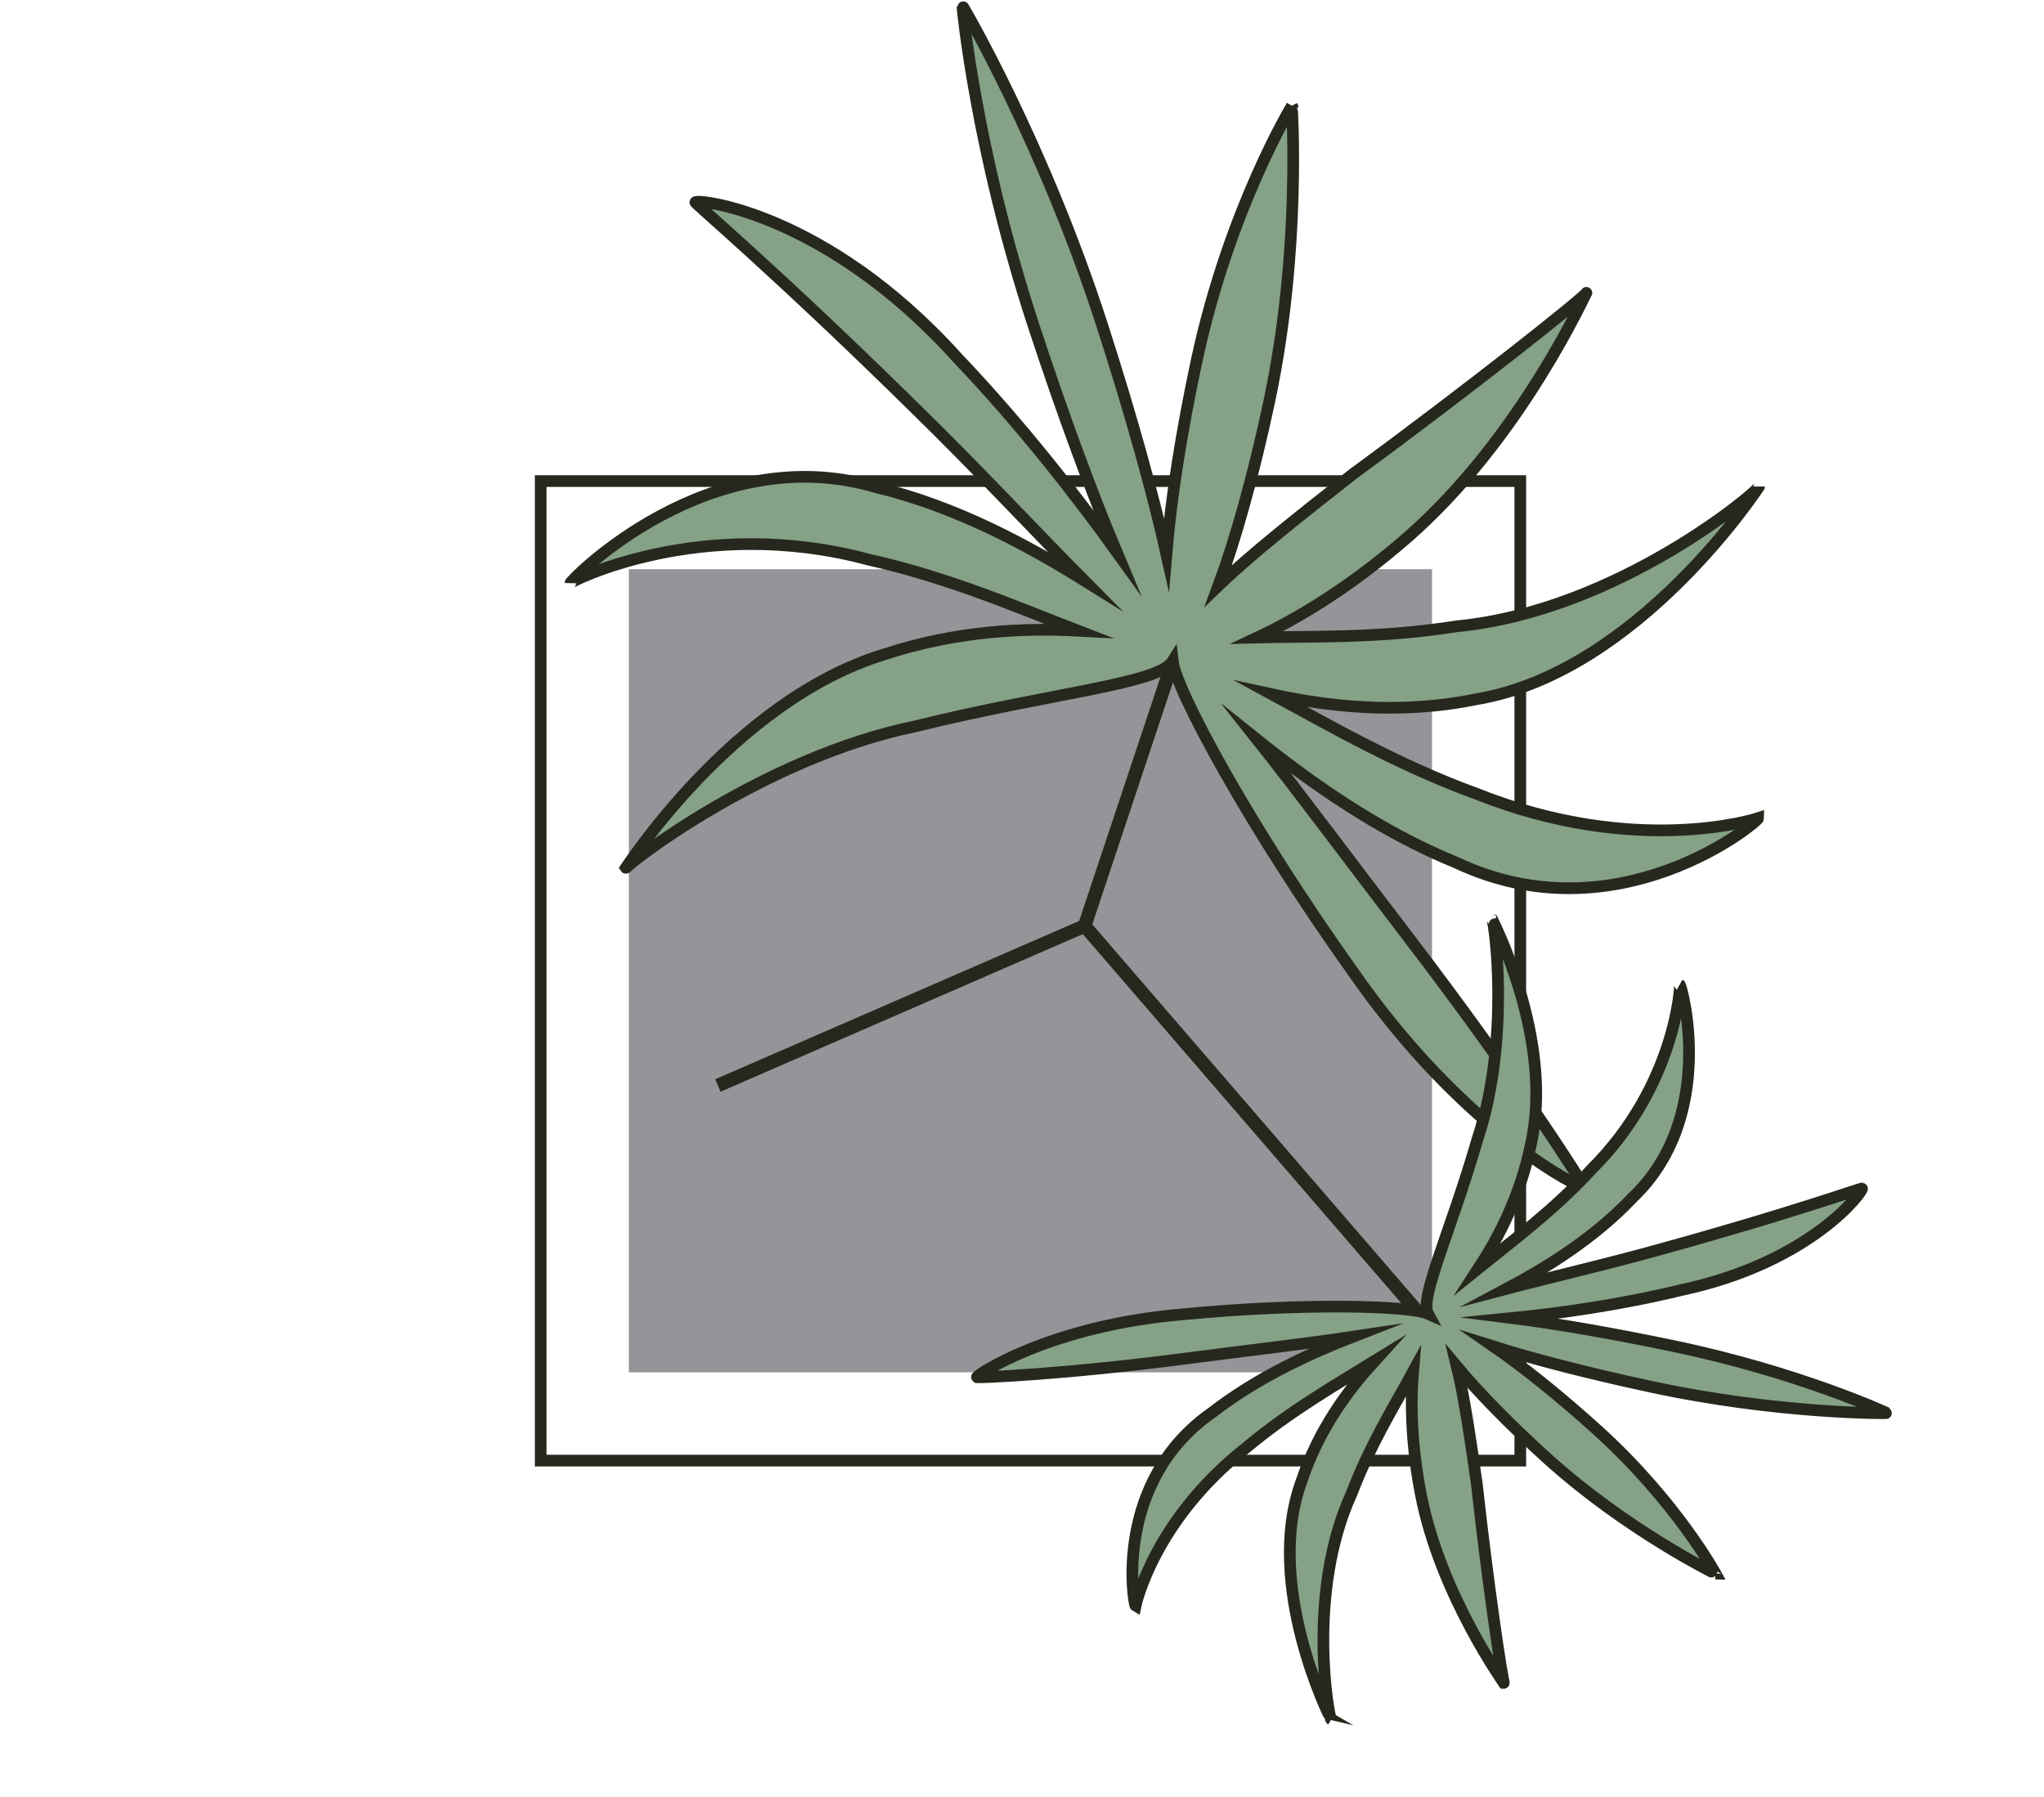 <?xml version="1.0" encoding="UTF-8"?>
<svg xmlns="http://www.w3.org/2000/svg" xmlns:xlink="http://www.w3.org/1999/xlink" viewBox="0 0 153.97 135.4">
  <defs>
    <style>
      .cls-1 {
        fill: url(#linear-gradient);
      }

      .cls-1, .cls-2, .cls-3, .cls-4, .cls-5, .cls-6, .cls-7, .cls-8 {
        stroke-miterlimit: 10;
        stroke-width: .88px;
      }

      .cls-1, .cls-9, .cls-4, .cls-10, .cls-8 {
        mix-blend-mode: multiply;
      }

      .cls-1, .cls-4, .cls-8 {
        stroke: #fff;
      }

      .cls-2 {
        fill: url(#linear-gradient-2);
      }

      .cls-2, .cls-3, .cls-7 {
        stroke: #000;
      }

      .cls-11 {
        filter: url(#luminosity-noclip-7);
      }

      .cls-12 {
        fill: #939598;
      }

      .cls-13 {
        filter: url(#luminosity-noclip-5);
      }

      .cls-9 {
        fill: url(#radial-gradient-2);
      }

      .cls-14 {
        mask: url(#mask-2);
      }

      .cls-15 {
        isolation: isolate;
      }

      .cls-3 {
        fill: url(#linear-gradient-4);
      }

      .cls-4 {
        fill: url(#linear-gradient-3);
      }

      .cls-16 {
        mask: url(#mask-3);
      }

      .cls-10 {
        fill: url(#radial-gradient);
      }

      .cls-5 {
        fill: #85a186;
      }

      .cls-5, .cls-6 {
        stroke: #26281e;
      }

      .cls-17 {
        mask: url(#mask-5);
      }

      .cls-6 {
        fill: #fff;
      }

      .cls-18 {
        mask: url(#mask-4);
      }

      .cls-7 {
        fill: url(#linear-gradient-6);
      }

      .cls-19 {
        mask: url(#mask-6);
      }

      .cls-8 {
        fill: url(#linear-gradient-5);
      }

      .cls-20 {
        filter: url(#luminosity-noclip);
      }

      .cls-21 {
        mask: url(#mask-1);
      }

      .cls-22 {
        mask: url(#mask);
      }

      .cls-23 {
        mask: url(#mask-7);
      }

      .cls-24 {
        filter: url(#luminosity-noclip-3);
      }

      .cls-25 {
        fill: #26281e;
      }
    </style>
    <filter id="luminosity-noclip" x="20.21" y="12.33" width="114.83" height="114.83" color-interpolation-filters="sRGB" filterUnits="userSpaceOnUse">
      <feFlood flood-color="#fff" result="bg"/>
      <feBlend in="SourceGraphic" in2="bg"/>
    </filter>
    <filter id="luminosity-noclip-2" x="20.21" y="-8259.21" width="114.83" height="32766" color-interpolation-filters="sRGB" filterUnits="userSpaceOnUse">
      <feFlood flood-color="#fff" result="bg"/>
      <feBlend in="SourceGraphic" in2="bg"/>
    </filter>
    <mask id="mask-1" x="20.21" y="-8259.21" width="114.83" height="32766" maskUnits="userSpaceOnUse"/>
    <radialGradient id="radial-gradient" cx="77.62" cy="69.75" fx="77.62" fy="69.75" r="57.41" gradientTransform="translate(97.32 -32.73) rotate(58.94)" gradientUnits="userSpaceOnUse">
      <stop offset="0" stop-color="#fff"/>
      <stop offset=".27" stop-color="#fcfcfc"/>
      <stop offset=".41" stop-color="#f4f4f4"/>
      <stop offset=".51" stop-color="#e7e7e7"/>
      <stop offset=".61" stop-color="#d4d4d4"/>
      <stop offset=".69" stop-color="#bcbcbc"/>
      <stop offset=".77" stop-color="#9d9d9d"/>
      <stop offset=".84" stop-color="#797979"/>
      <stop offset=".9" stop-color="#4f4f4f"/>
      <stop offset=".96" stop-color="#222"/>
      <stop offset="1" stop-color="#000"/>
    </radialGradient>
    <mask id="mask" x="20.21" y="12.33" width="114.83" height="114.83" maskUnits="userSpaceOnUse">
      <g class="cls-20">
        <g class="cls-21">
          <circle class="cls-10" cx="77.62" cy="69.75" r="57.41" transform="translate(-22.17 100.26) rotate(-58.94)"/>
        </g>
      </g>
    </mask>
    <radialGradient id="radial-gradient-2" cx="77.62" cy="69.75" fx="77.62" fy="69.75" r="57.41" gradientTransform="translate(97.32 -32.73) rotate(58.94)" gradientUnits="userSpaceOnUse">
      <stop offset="0" stop-color="#000"/>
      <stop offset=".27" stop-color="#020202"/>
      <stop offset=".41" stop-color="#0a0a0a"/>
      <stop offset=".51" stop-color="#171717"/>
      <stop offset=".61" stop-color="#2a2a2a"/>
      <stop offset=".69" stop-color="#424242"/>
      <stop offset=".77" stop-color="#616161"/>
      <stop offset=".84" stop-color="#858585"/>
      <stop offset=".9" stop-color="#afafaf"/>
      <stop offset=".96" stop-color="#dcdcdc"/>
      <stop offset="1" stop-color="#fff"/>
    </radialGradient>
    <filter id="luminosity-noclip-3" x="69.68" y="15.83" width="84.29" height="85.78" color-interpolation-filters="sRGB" filterUnits="userSpaceOnUse">
      <feFlood flood-color="#fff" result="bg"/>
      <feBlend in="SourceGraphic" in2="bg"/>
    </filter>
    <filter id="luminosity-noclip-4" x="69.68" y="-8259.21" width="84.29" height="32766" color-interpolation-filters="sRGB" filterUnits="userSpaceOnUse">
      <feFlood flood-color="#fff" result="bg"/>
      <feBlend in="SourceGraphic" in2="bg"/>
    </filter>
    <mask id="mask-3" x="69.68" y="-8259.21" width="84.29" height="32766" maskUnits="userSpaceOnUse"/>
    <linearGradient id="linear-gradient" x1="71.29" y1="58.73" x2="152.28" y2="58.73" gradientUnits="userSpaceOnUse">
      <stop offset="0" stop-color="#fff"/>
      <stop offset=".19" stop-color="#fcfcfc"/>
      <stop offset=".32" stop-color="#f3f3f3"/>
      <stop offset=".44" stop-color="#e3e3e3"/>
      <stop offset=".55" stop-color="#cdcdcd"/>
      <stop offset=".65" stop-color="#b1b1b1"/>
      <stop offset=".74" stop-color="#8e8e8e"/>
      <stop offset=".83" stop-color="#646464"/>
      <stop offset=".92" stop-color="#363636"/>
      <stop offset="1" stop-color="#010101"/>
      <stop offset="1" stop-color="#000"/>
    </linearGradient>
    <mask id="mask-2" x="69.68" y="15.83" width="84.29" height="85.78" maskUnits="userSpaceOnUse">
      <g class="cls-24">
        <g class="cls-16">
          <path class="cls-1" d="m144.34,83.63s-5.99-7.53-15.22-14.33c-4.48-3.3-8.7-6.07-11.95-7.94,3.68.74,8.68,1.43,14.22,1.89,11.42.95,20.89-.78,20.89-.78,0,0-9.05-3.28-20.47-4.24-5.54-.46-10.59-.62-14.34-.5,3.52-1.3,8.14-3.33,13.1-5.84,10.23-5.17,17.38-11.6,17.38-11.6,0,0-9.43,1.95-19.65,7.12-4.96,2.51-9.34,5.02-12.47,7.09,2.32-2.95,5.19-7.1,8.1-11.84,6-9.76,8.73-18.99,8.73-18.99,0,0-7.01,6.6-13.01,16.36-2.91,4.74-5.33,9.17-6.91,12.57.43-3.73.7-8.77.7-14.33,0-11.46-2.52-20.75-2.52-20.75,0,0-2.52,9.29-2.52,20.75,0,10.29.91,18.81,2.1,20.44-1.91-.65-10.32,1.01-20.15,4.06-10.94,3.4-19.07,8.56-19.07,8.56,0,0,9.62-.35,20.56-3.75,5.31-1.65,10.05-3.4,13.48-4.92-2.78,2.52-6.29,6.14-9.96,10.33-7.54,8.63-11.76,17.28-11.76,17.28,0,0,8.01-5.34,15.55-13.97,3.66-4.19,6.78-8.16,8.9-11.25-1.04,3.6-2.14,8.53-3.07,14.01-1.9,11.3-.96,20.88-.96,20.88,0,0,4.02-8.74,5.93-20.04.92-5.49,1.5-10.5,1.69-14.25,1,3.62,2.64,8.39,4.73,13.55,4.3,10.62,10.12,18.29,10.12,18.29,0,0-1.15-9.55-5.45-20.18-2.09-5.16-4.23-9.73-6.02-13.02,2.74,2.56,6.64,5.76,11.12,9.06,9.23,6.8,18.2,10.28,18.2,10.28Z"/>
        </g>
      </g>
    </mask>
    <linearGradient id="linear-gradient-2" x1="71.29" y1="58.73" x2="152.28" y2="58.73" gradientUnits="userSpaceOnUse">
      <stop offset="0" stop-color="#acd699"/>
      <stop offset=".27" stop-color="#aed79b"/>
      <stop offset=".45" stop-color="#b5daa4"/>
      <stop offset=".62" stop-color="#c2e1b4"/>
      <stop offset=".77" stop-color="#d4e9ca"/>
      <stop offset=".9" stop-color="#eaf5e6"/>
      <stop offset="1" stop-color="#fff"/>
    </linearGradient>
    <filter id="luminosity-noclip-5" x="0" y="28.71" width="103.48" height="106.7" color-interpolation-filters="sRGB" filterUnits="userSpaceOnUse">
      <feFlood flood-color="#fff" result="bg"/>
      <feBlend in="SourceGraphic" in2="bg"/>
    </filter>
    <filter id="luminosity-noclip-6" x="0" y="-8259.21" width="103.48" height="32766" color-interpolation-filters="sRGB" filterUnits="userSpaceOnUse">
      <feFlood flood-color="#fff" result="bg"/>
      <feBlend in="SourceGraphic" in2="bg"/>
    </filter>
    <mask id="mask-5" x="0" y="-8259.21" width="103.48" height="32766" maskUnits="userSpaceOnUse"/>
    <linearGradient id="linear-gradient-3" x1="1.69" y1="82.06" x2="101.9" y2="82.06" xlink:href="#linear-gradient"/>
    <mask id="mask-4" x="0" y="28.71" width="103.48" height="106.7" maskUnits="userSpaceOnUse">
      <g class="cls-13">
        <g class="cls-17">
          <path class="cls-4" d="m9.8,109.98s11.48-3.59,23.55-11.28c5.86-3.73,11-7.4,14.63-10.36-2.52,3.95-5.57,9.47-8.61,15.72-6.26,12.88-8.5,24.69-8.5,24.69,0,0,7.9-9.07,14.15-21.95,3.04-6.25,5.49-12.06,7.04-16.49-.08,4.69.22,10.99.9,17.9,1.42,14.25,5.69,25.49,5.69,25.49,0,0,1.98-11.86.56-26.11-.69-6.92-1.64-13.15-2.64-17.73,2.39,4.03,5.94,9.24,10.15,14.78,8.67,11.39,18.2,18.73,18.2,18.73,0,0-4.53-11.14-13.2-22.53-4.21-5.53-8.29-10.34-11.54-13.72,4.15,2.18,9.9,4.76,16.39,7.27,13.36,5.16,25.32,6.41,25.32,6.41,0,0-9.69-7.12-23.05-12.28-11.99-4.64-22.33-7.41-24.77-6.76,1.62-1.94,3.48-12.48,4.34-25.31.97-14.29-1.38-26.08-1.38-26.08,0,0-3.92,11.37-4.89,25.65-.47,6.94-.56,13.24-.34,17.92-1.69-4.37-4.32-10.1-7.55-16.26-6.66-12.68-14.84-21.49-14.84-21.49,0,0,2.62,11.74,9.28,24.41,3.23,6.15,6.46,11.57,9.1,15.44-3.73-2.84-8.97-6.34-14.95-9.89-12.31-7.31-23.9-10.53-23.9-10.53,0,0,8.38,8.63,20.69,15.93,5.98,3.55,11.56,6.47,15.84,8.39-4.66-.47-10.97-.7-17.92-.59-14.32.23-25.87,3.55-25.87,3.55,0,0,11.66,2.96,25.97,2.73,6.95-.11,13.24-.54,17.89-1.16-4.22,2.05-9.71,5.15-15.57,8.88-12.08,7.69-20.18,16.58-20.18,16.58Z"/>
        </g>
      </g>
    </mask>
    <linearGradient id="linear-gradient-4" x1="1.69" y1="82.06" x2="101.9" y2="82.06" xlink:href="#linear-gradient-2"/>
    <filter id="luminosity-noclip-7" x="57.04" y="47.74" width="46.56" height="42.98" color-interpolation-filters="sRGB" filterUnits="userSpaceOnUse">
      <feFlood flood-color="#fff" result="bg"/>
      <feBlend in="SourceGraphic" in2="bg"/>
    </filter>
    <filter id="luminosity-noclip-8" x="57.04" y="-8259.21" width="46.56" height="32766" color-interpolation-filters="sRGB" filterUnits="userSpaceOnUse">
      <feFlood flood-color="#fff" result="bg"/>
      <feBlend in="SourceGraphic" in2="bg"/>
    </filter>
    <mask id="mask-7" x="57.04" y="-8259.21" width="46.56" height="32766" maskUnits="userSpaceOnUse"/>
    <linearGradient id="linear-gradient-5" x1="57.48" y1="69.23" x2="103.16" y2="69.23" xlink:href="#linear-gradient"/>
    <mask id="mask-6" x="57.04" y="47.74" width="46.56" height="42.98" maskUnits="userSpaceOnUse">
      <g class="cls-11">
        <g class="cls-23">
          <path class="cls-8" d="m63.59,61.13s3.02,2.98,7.93,5.32c2.39,1.14,4.67,2.06,6.45,2.64-2.13-.03-5.05.08-8.31.34-6.75.53-12.22,2.21-12.19,2.21.01,0,5.01.71,11.59.15,3.21-.27,6.18-.64,8.42-1.01-2.19.9-5.11,2.23-7.95,3.89-6.12,3.35-7.61,7.71-7.48,7.74.04.01,3.2-2.31,8.74-5.8,2.67-1.7,5.4-3.25,7.4-4.48-1.58,1.57-3.56,3.75-4.88,6.37-3.06,5.32.7,11.27.8,11.29-.05-.01-1.28-5.06,1.61-10.42,1.27-2.63,2.98-4.91,4.15-6.62-.52,1.77-.99,4.14-.76,6.87.36,5.59,5.31,10.66,5.29,10.66-.14-.03-2.72-5.68-2.56-11.15-.05-4.96.53-8.71-.14-9.39,1.04.13,6.36-1.31,12.09-3.65,6.54-2.56,9.45-6.19,9.34-6.22-.05-.01-4.13,1.37-10.13,4.06-2.91,1.31-5.78,2.54-7.91,3.54,1.81-1.41,4.1-3.4,5.84-5.84,3.92-4.92,1.05-10.72.93-10.75,0,0,.39,4.47-3.13,9.49-1.61,2.46-3.63,4.6-5.08,6.22.85-1.77,1.75-4.17,1.83-7,.39-5.77-5-11.44-5.01-11.44.12.03,3.13,5.85,2.35,11.53-.21,2.8-.87,5.18-1.24,6.94-.33-1.59-1.01-3.67-2.21-5.97-2.48-4.72-7.01-8.16-6.96-8.15.11.03,2.39,4.9,4.33,9.49,1.04,2.25,1.94,4.18,2.75,5.55-1.42-.95-3.49-2.09-5.9-3.24-4.97-2.36-10.01-3.2-10.01-3.19Z"/>
        </g>
      </g>
    </mask>
    <linearGradient id="linear-gradient-6" x1="57.48" y1="69.23" x2="103.16" y2="69.23" xlink:href="#linear-gradient-2"/>
  </defs>
  <g class="cls-15">
    <g id="Layer_1" data-name="Layer 1">
      <g>
        <g class="cls-22">
          <circle class="cls-9" cx="77.62" cy="69.75" r="57.41" transform="translate(-22.17 100.26) rotate(-58.94)"/>
        </g>
        <g>
          <rect class="cls-6" x="40.73" y="36.24" width="73.79" height="73.79"/>
          <rect class="cls-12" x="47.37" y="42.88" width="60.5" height="60.5"/>
        </g>
        <g class="cls-14">
          <path class="cls-2" d="m144.34,83.63s-5.99-7.53-15.22-14.33c-4.48-3.3-8.7-6.07-11.95-7.94,3.68.74,8.68,1.43,14.22,1.89,11.42.95,20.89-.78,20.89-.78,0,0-9.05-3.28-20.47-4.24-5.54-.46-10.59-.62-14.34-.5,3.52-1.3,8.14-3.33,13.1-5.84,10.23-5.17,17.38-11.6,17.38-11.6,0,0-9.43,1.95-19.65,7.12-4.96,2.51-9.34,5.02-12.47,7.09,2.32-2.95,5.19-7.1,8.1-11.84,6-9.76,8.73-18.99,8.73-18.99,0,0-7.01,6.6-13.01,16.36-2.91,4.74-5.33,9.17-6.91,12.57.43-3.73.7-8.77.7-14.33,0-11.46-2.52-20.75-2.52-20.75,0,0-2.52,9.29-2.52,20.75,0,10.29.91,18.81,2.1,20.44-1.91-.65-10.32,1.01-20.15,4.06-10.94,3.4-19.07,8.56-19.07,8.56,0,0,9.62-.35,20.56-3.75,5.31-1.65,10.05-3.4,13.48-4.92-2.78,2.52-6.29,6.14-9.96,10.33-7.54,8.63-11.76,17.28-11.76,17.28,0,0,8.01-5.34,15.55-13.97,3.66-4.19,6.78-8.16,8.9-11.25-1.04,3.6-2.14,8.53-3.07,14.01-1.9,11.3-.96,20.88-.96,20.88,0,0,4.02-8.74,5.93-20.04.92-5.49,1.5-10.5,1.69-14.25,1,3.62,2.64,8.39,4.73,13.55,4.3,10.62,10.12,18.29,10.12,18.29,0,0-1.15-9.55-5.45-20.18-2.09-5.16-4.23-9.73-6.02-13.02,2.74,2.56,6.64,5.76,11.12,9.06,9.23,6.8,18.2,10.28,18.2,10.28Z"/>
        </g>
        <g class="cls-18">
          <path class="cls-3" d="m9.8,109.98s11.48-3.59,23.55-11.28c5.86-3.73,11-7.4,14.63-10.36-2.52,3.95-5.57,9.47-8.61,15.72-6.26,12.88-8.5,24.69-8.5,24.69,0,0,7.9-9.07,14.15-21.95,3.04-6.25,5.49-12.06,7.04-16.49-.08,4.69.22,10.99.9,17.9,1.42,14.25,5.69,25.49,5.69,25.49,0,0,1.98-11.86.56-26.11-.69-6.92-1.64-13.15-2.64-17.73,2.39,4.03,5.94,9.24,10.15,14.78,8.67,11.39,18.2,18.73,18.2,18.73,0,0-4.53-11.14-13.2-22.53-4.21-5.53-8.29-10.34-11.54-13.72,4.15,2.18,9.9,4.76,16.39,7.27,13.36,5.16,25.32,6.41,25.32,6.41,0,0-9.69-7.12-23.05-12.28-11.99-4.64-22.33-7.41-24.77-6.76,1.62-1.94,3.48-12.48,4.34-25.31.97-14.29-1.38-26.08-1.38-26.08,0,0-3.92,11.37-4.89,25.65-.47,6.94-.56,13.24-.34,17.92-1.69-4.37-4.32-10.1-7.55-16.26-6.66-12.68-14.84-21.49-14.84-21.49,0,0,2.62,11.74,9.28,24.41,3.23,6.15,6.46,11.57,9.1,15.44-3.73-2.84-8.97-6.34-14.95-9.89-12.31-7.31-23.9-10.53-23.9-10.53,0,0,8.38,8.63,20.69,15.93,5.98,3.55,11.56,6.47,15.84,8.39-4.66-.47-10.97-.7-17.92-.59-14.32.23-25.87,3.55-25.87,3.55,0,0,11.66,2.96,25.97,2.73,6.95-.11,13.24-.54,17.89-1.16-4.22,2.05-9.71,5.15-15.57,8.88-12.08,7.69-20.18,16.58-20.18,16.58Z"/>
        </g>
        <path class="cls-5" d="m97.32,7.97s-4.7,7.73-7.15,19.07c-1.19,5.52-1.98,10.7-2.31,14.68-.99-4.43-2.65-10.45-4.79-17.08C78.66,10.91,72.49.36,72.49.44c0,.03.98,10.74,5.38,24.13,2.14,6.52,4.35,12.51,6.23,16.98-2.95-4.1-7.14-9.51-11.98-14.59-9.96-11.05-19.74-12.01-19.74-11.72,0,.1,6.37,5.5,16.33,15.3,4.84,4.71,9.39,9.61,12.93,13.17-4.03-2.51-9.52-5.54-15.62-7-12.56-3.74-23.04,7-23.05,7.21,0-.1,9.87-5.15,22.43-1.77,6.1,1.35,11.66,3.77,15.79,5.36-3.92-.21-9.08-.03-14.62,1.8-11.43,3.49-19.52,16.25-19.52,16.2,0-.3,10.45-8.44,21.88-10.79,10.27-2.54,18.34-3.19,19.41-4.91.25,2.23,5.85,12.55,13.51,23.3,8.53,12.31,17.49,16.58,17.49,16.34,0-.11-4.87-7.9-13.4-19.04-4.14-5.41-8.11-10.75-11.23-14.68,3.82,3.06,9.08,6.85,14.98,9.25,12.15,5.73,22.76-3.08,22.76-3.35,0,0-9.09,3.01-21.24-1.84-5.9-2.14-11.32-5.28-15.4-7.49,4.08.89,9.52,1.58,15.42.37,12.17-2.04,21.28-16.01,21.28-16.02,0,.27-10.61,9.36-22.78,10.53-5.91.94-11.18.74-15.01.84,3.14-1.47,7.13-3.9,11.29-7.53,8.58-7.47,13.5-18.56,13.5-18.45,0,.24-8.99,7.37-17.57,13.65-4.17,3.27-7.72,6.08-10.16,8.43,1.27-3.42,2.63-8.27,3.82-13.83,2.45-11.47,1.71-22.35,1.71-22.34Z"/>
        <rect class="cls-25" x="74.53" y="59.27" width="21" height="1.02" transform="translate(1.43 121.55) rotate(-71.57)"/>
        <rect class="cls-25" x="52.82" y="75.25" width="30.15" height="1.02" transform="translate(-24.58 33.37) rotate(-23.51)"/>
        <rect class="cls-25" x="96.24" y="64.16" width="1.02" height="46.02" transform="translate(-33.45 84.39) rotate(-40.79)"/>
        <path class="cls-5" d="m129.23,118.54s-2.96-5.42-8.82-10.73c-2.85-2.59-5.64-4.82-7.88-6.37,2.95.93,7.07,2,11.72,3,9.62,2.09,17.95,2.04,17.9,2.01-.02-.01-6.67-3.09-16.09-5.05-4.58-.96-8.87-1.7-12.15-2.11,3.43-.34,8.05-.97,12.7-2.1,9.92-2.11,13.82-7.56,13.65-7.66-.06-.03-5.42,1.88-14.6,4.42-4.43,1.25-8.88,2.27-12.18,3.14,2.86-1.52,6.52-3.73,9.46-6.83,6.49-6.14,3.73-15.99,3.6-16.07.06.03-.33,7.58-6.61,13.85-2.88,3.14-6.2,5.59-8.55,7.49,1.46-2.24,3.11-5.35,3.92-9.25,1.84-7.94-2.94-17.07-2.91-17.05.18.1,1.42,9.05-1.1,16.6-2,6.93-4.38,11.92-3.72,13.14-1.4-.62-9.4-.83-18.37.03-10.18.84-15.76,4.67-15.61,4.75.06.04,6.33-.18,15.81-1.42,4.6-.6,9.11-1.12,12.5-1.63-3.11,1.21-7.14,3.03-10.57,5.69-7.52,5.22-5.95,14.49-5.79,14.58,0,0,1.32-6.39,8.33-11.91,3.27-2.75,6.98-4.88,9.68-6.54-1.92,2.11-4.18,5.08-5.48,8.98-2.95,7.88,2.19,18.03,2.2,18.03-.16-.09-1.91-9.46,1.55-17.04,1.46-3.81,3.37-6.85,4.62-9.15-.2,2.35-.13,5.54.59,9.24,1.48,7.61,6.35,14.3,6.29,14.27-.14-.08-1.28-7.82-2.07-15.03-.51-3.57-.96-6.63-1.51-8.88,1.59,1.91,3.98,4.37,6.86,6.97,5.94,5.36,12.61,8.64,12.61,8.63Z"/>
        <g class="cls-19">
          <path class="cls-7" d="m63.59,61.13s3.02,2.98,7.93,5.32c2.39,1.14,4.67,2.06,6.45,2.64-2.13-.03-5.05.08-8.31.34-6.75.53-12.22,2.21-12.19,2.21.01,0,5.01.71,11.59.15,3.21-.27,6.18-.64,8.42-1.01-2.19.9-5.11,2.23-7.95,3.89-6.12,3.35-7.61,7.71-7.48,7.74.04.01,3.2-2.31,8.74-5.8,2.67-1.7,5.4-3.25,7.4-4.48-1.58,1.57-3.56,3.75-4.88,6.37-3.06,5.32.7,11.27.8,11.29-.05-.01-1.28-5.06,1.61-10.42,1.27-2.63,2.98-4.91,4.15-6.62-.52,1.77-.99,4.14-.76,6.87.36,5.59,5.31,10.66,5.29,10.66-.14-.03-2.72-5.68-2.56-11.15-.05-4.96.53-8.71-.14-9.39,1.04.13,6.36-1.31,12.09-3.65,6.54-2.56,9.45-6.19,9.34-6.22-.05-.01-4.13,1.37-10.13,4.06-2.91,1.31-5.78,2.54-7.91,3.54,1.81-1.41,4.1-3.4,5.84-5.84,3.92-4.92,1.05-10.72.93-10.75,0,0,.39,4.47-3.13,9.49-1.61,2.46-3.63,4.6-5.08,6.22.85-1.77,1.75-4.17,1.83-7,.39-5.77-5-11.44-5.01-11.44.12.03,3.13,5.85,2.35,11.53-.21,2.8-.87,5.18-1.24,6.94-.33-1.59-1.01-3.67-2.21-5.97-2.48-4.72-7.01-8.16-6.96-8.15.11.03,2.39,4.9,4.33,9.49,1.04,2.25,1.94,4.18,2.75,5.55-1.42-.95-3.49-2.09-5.9-3.24-4.97-2.36-10.01-3.2-10.01-3.19Z"/>
        </g>
      </g>
    </g>
  </g>
</svg>